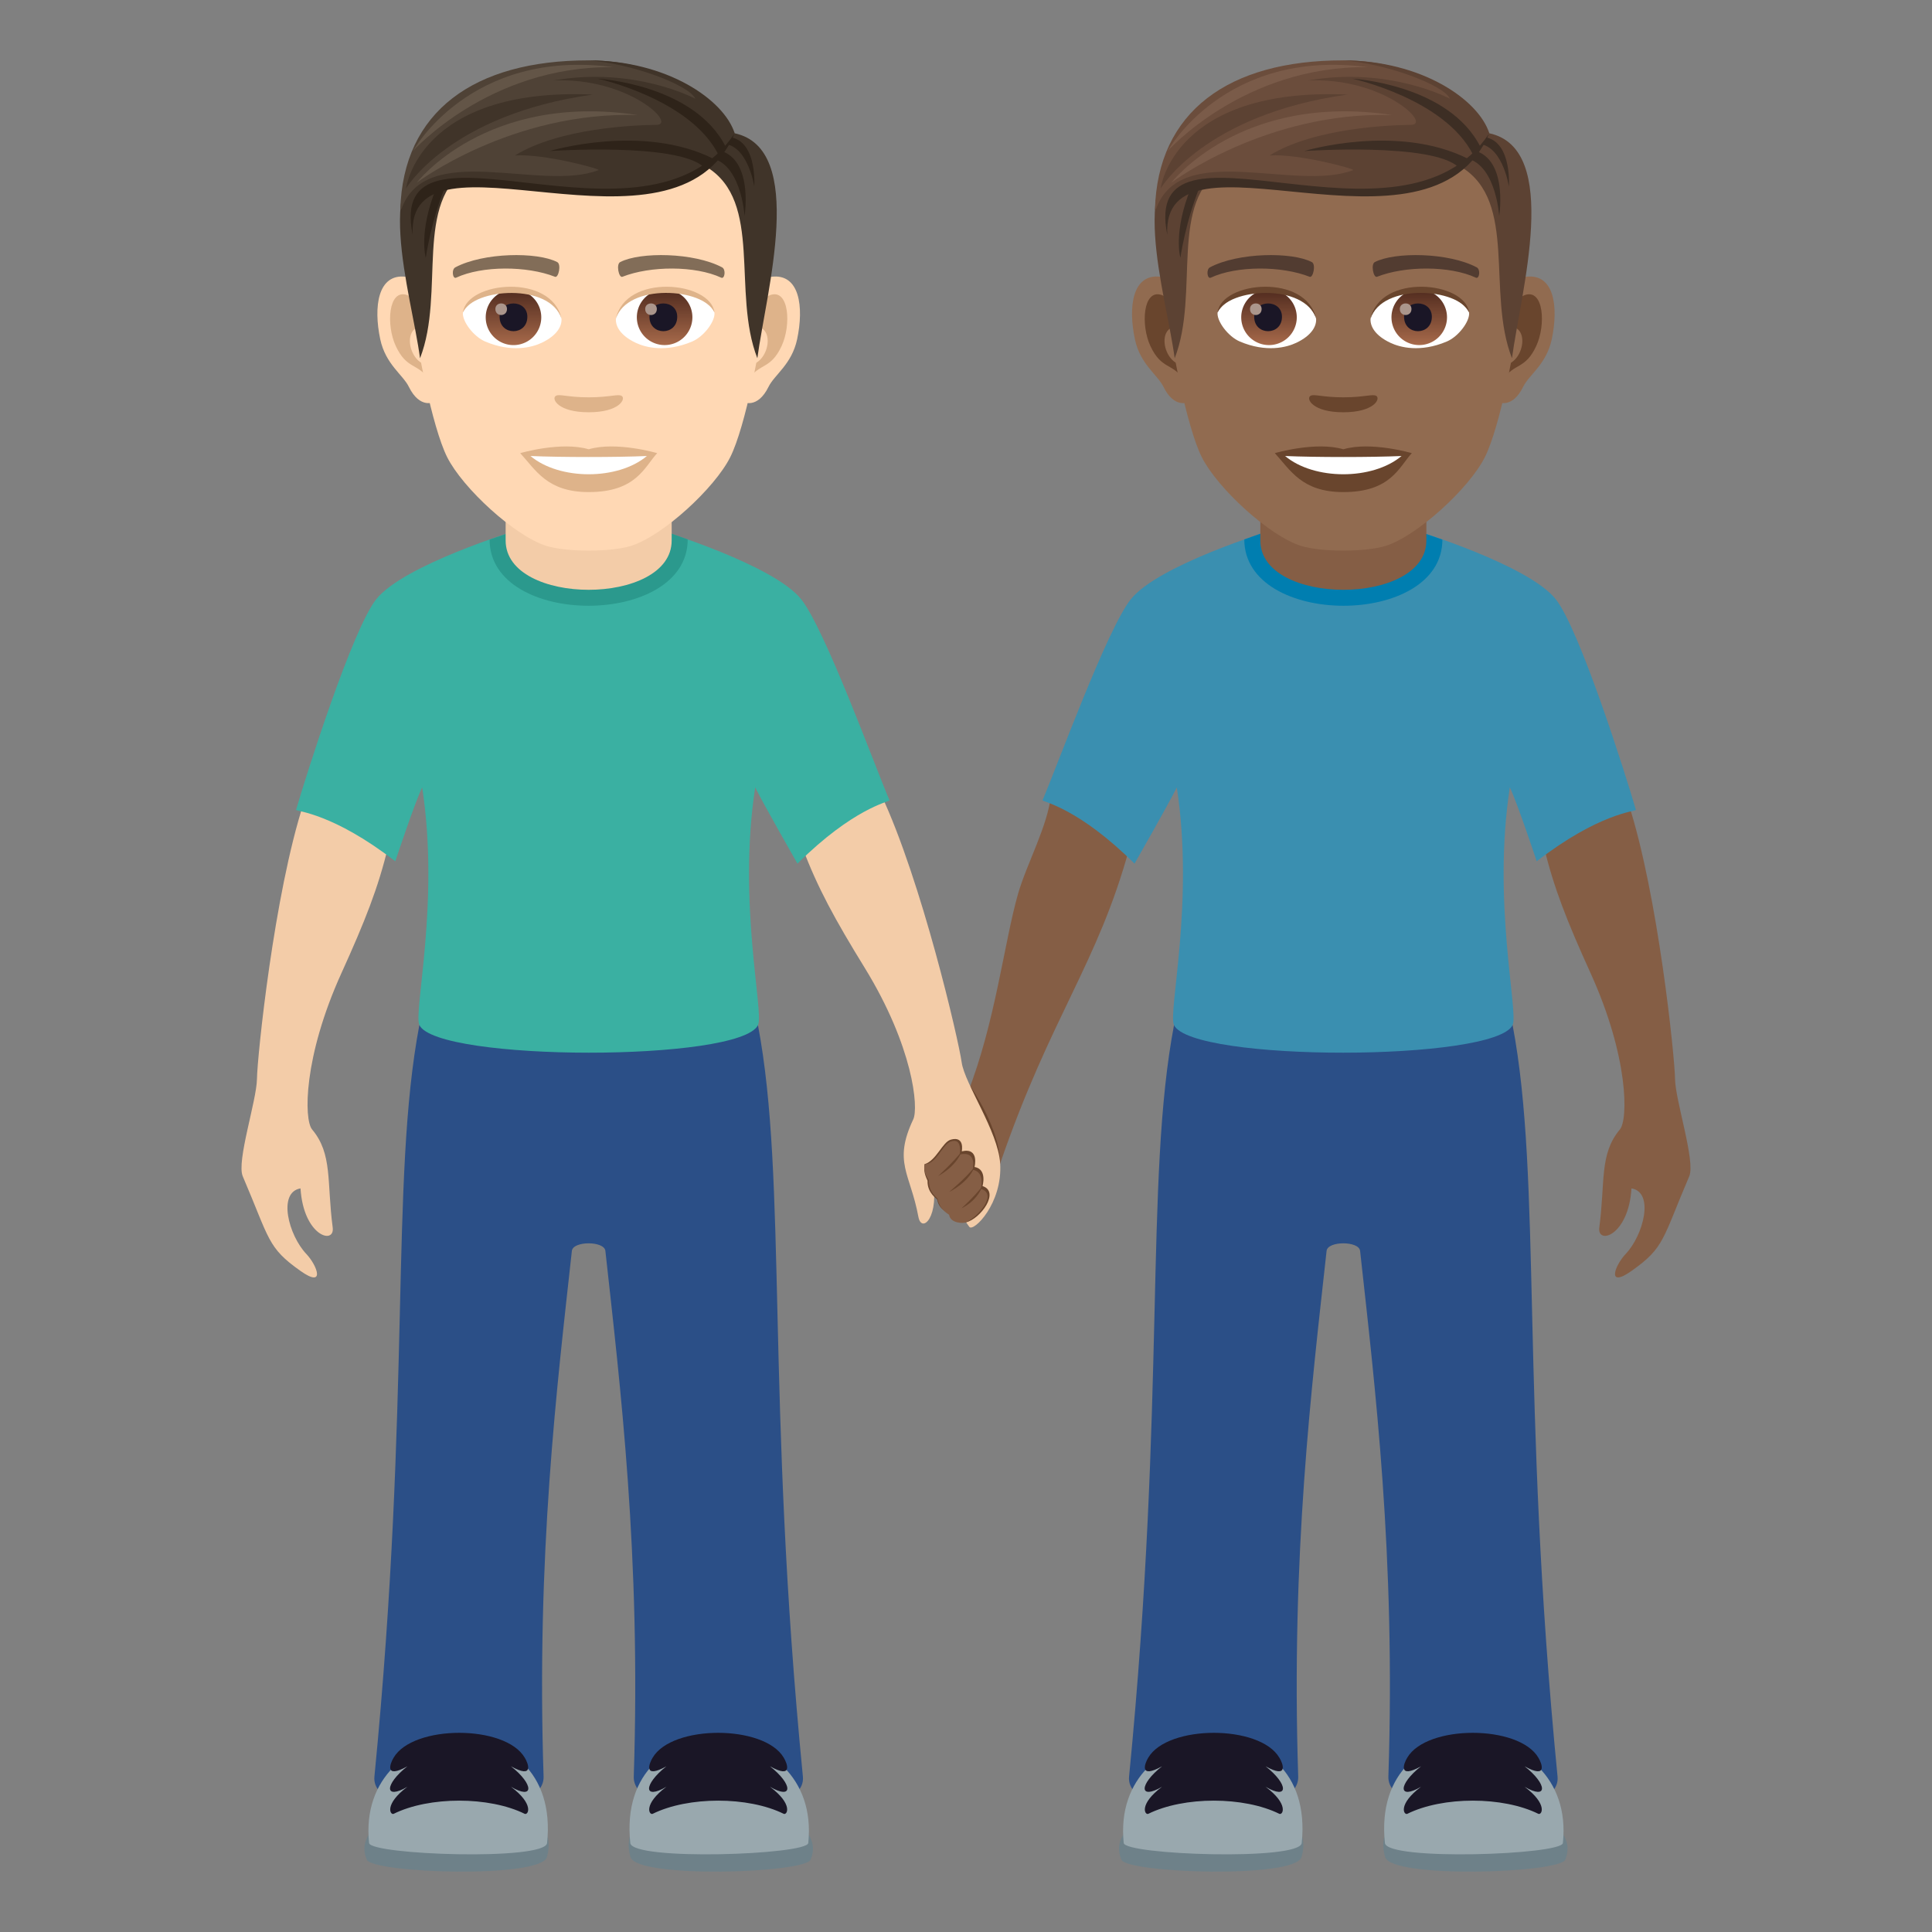 <svg xmlns="http://www.w3.org/2000/svg" xml:space="preserve" style="enable-background:new 0 0 64 64" viewBox="0 0 64 64"><rect x="0" y="0" width="64" height="64" fill="#808080" stroke="none"/><path d="M51.14 28.035c.735-1.438 2.798-1.438 2.798-1.438.984 3.016 1.54 8.407 1.55 9.145.01.719.682 2.728.471 3.223-.896 2.093-.81 2.357-1.91 3.134-.831.59-.57-.166-.193-.564.584-.617.955-2.037.189-2.168-.098 1.582-1.144 1.88-1.066 1.295.2-1.514-.001-2.432.681-3.246.276-.328.295-2.397-.974-5.188-.77-1.697-1.217-2.818-1.545-4.193zm-13.726.051c-.55-1.518-2.597-1.774-2.597-1.774-.096 1.03-.806 2.293-1.095 3.305-.458 1.604-.753 4.27-1.675 6.61-.175.443.892 2.873 1.085 2.314 1.689-4.908 3.227-6.596 4.282-10.455z" style="fill:#855e45"/><path d="M33.132 38.54c.005-1.146-.99-2.56-.99-2.56-.097 1.029-.065 6.42.99 2.56z" style="fill:#69452d"/><path d="M38.89 33.957h11.217c.979 5.166.256 12.302 1.489 24.896.156 1.586-5.654 1.596-5.604 0 .243-7.346-.445-12.937-.937-17.416-.037-.334-1.073-.334-1.11 0-.492 4.479-1.181 10.07-.94 17.416.054 1.596-5.759 1.586-5.603 0 1.233-12.594.51-19.73 1.489-24.896z" style="fill:#2b4f87"/><path d="M37.463 19.848c.906-1.135 4.635-2.272 4.635-2.272H46.9s3.73 1.137 4.634 2.271c.793.993 2.32 5.817 2.658 6.983-.044.055-1.226.111-3.287 1.701 0 0-.64-1.933-.89-2.447-.588 3.814.297 7.449.092 7.873-.584 1.213-10.626 1.226-11.217 0-.205-.424.68-4.059.093-7.873-.252.514-1.4 2.525-1.4 2.525-1.847-1.834-3.012-2.039-3.049-2.097.48-1.116 2.135-5.672 2.928-6.665z" style="fill:#3a8fb0"/><path d="M51.854 61.601c-.184.453-5.762.637-5.971-.084-.809-2.793 6.88-2.144 5.97.084z" style="fill:#6e8189"/><path d="M51.773 61.052c-.04.393-5.834.598-5.896 0-.496-4.752 6.35-4.355 5.896 0z" style="fill:#99a8ae"/><path d="M46.617 58.226c.645-1.101 3.703-1.096 4.344 0 .117.192.316.715-.457.285.768.602.768 1.127 0 .678.773.578.574.943.457.897-1.176-.583-3.166-.583-4.344 0-.119.046-.316-.319.457-.897-.767.45-.767-.076 0-.678-.773.43-.576-.094-.457-.285z" style="fill:#1a1626"/><path d="M37.145 61.601c.183.453 5.761.637 5.97-.084.809-2.793-6.88-2.144-5.97.084z" style="fill:#6e8189"/><path d="M37.225 61.052c.04.393 5.834.598 5.896 0 .496-4.752-6.348-4.355-5.896 0z" style="fill:#99a8ae"/><path d="M42.38 58.226c-.644-1.101-3.7-1.096-4.343 0-.117.192-.316.715.457.285-.767.602-.767 1.127 0 .678-.773.578-.574.943-.457.897 1.178-.583 3.166-.583 4.344 0 .119.046.316-.319-.457-.897.767.45.767-.076 0-.678.773.43.576-.094.457-.285z" style="fill:#1a1626"/><path d="M47.781 17.875c0 2.926-6.562 2.92-6.562-.006l.59-.21h5.345l.627.216z" style="fill:#007eb0"/><path d="M47.25 17.906c0 2.176-5.5 2.176-5.5 0V15.5h5.5v2.406z" style="fill:#855e45"/><path d="M50.556 9.167c-.937.113-1.614 3.25-1.024 4.078.083.116.566.3.924-.43.198-.405.77-.743.948-1.577.227-1.07.086-2.184-.848-2.07zm-12.113 0c.937.113 1.614 3.25 1.024 4.078-.083.116-.566.3-.925-.43-.198-.405-.77-.743-.947-1.577-.228-1.07-.086-2.184.848-2.07z" style="fill:#916b50"/><path d="M50.531 9.768c-.244.077-.512.45-.656 1.069.855-.184.641 1.24-.102 1.265.007.144.016.29.034.446.358-.52.722-.311 1.082-1.084.325-.697.248-1.886-.358-1.696zm-11.407 1.067c-.145-.618-.412-.99-.656-1.067-.605-.19-.684 1-.359 1.696.36.772.725.564 1.083 1.083.018-.154.028-.302.033-.445-.735-.035-.946-1.44-.101-1.267z" style="fill:#69452d"/><path d="M44.499 3.135c-4.063 0-6.02 3.07-5.775 7.34.049.86.583 3.662 1.086 4.667.515 1.028 2.237 2.614 3.292 2.943.667.206 2.128.206 2.794 0 1.055-.329 2.779-1.915 3.293-2.943.505-1.005 1.037-3.807 1.085-4.667.247-4.269-1.71-7.34-5.775-7.34z" style="fill:#916b50"/><path d="M48.914 8.854c-.93-.492-2.707-.516-3.37-.173-.142.066-.048.532.071.488.923-.365 2.412-.373 3.276.03.116.053.164-.277.023-.345zm-8.829 0c.93-.492 2.707-.516 3.37-.173.142.066.048.532-.071.488-.925-.365-2.412-.373-3.277.03-.114.053-.162-.277-.022-.345z" style="fill:#523c31"/><path d="M45.596 13.118c-.116-.08-.388.044-1.097.044-.707 0-.98-.125-1.096-.044-.138.098.082.539 1.096.539 1.015 0 1.236-.441 1.097-.54z" style="fill:#69452d"/><path d="M43.595 10.528c.035.27-.148.588-.653.827-.32.152-.99.33-1.867-.04-.393-.165-.776-.68-.741-.966.475-.897 2.816-1.028 3.261.18z" style="fill:#fff"/><linearGradient id="a" x1="-1207.767" x2="-1207.767" y1="169.796" y2="169.516" gradientTransform="translate(7977.155 -1104.145) scale(6.57)" gradientUnits="userSpaceOnUse"><stop offset="0" style="stop-color:#a6694a"/><stop offset="1" style="stop-color:#4f2a1e"/></linearGradient><path d="M42.007 9.592a.92.92 0 1 1 0 1.839.92.92 0 0 1 0-1.839z" style="fill:url(#a)"/><path d="M41.547 10.494c0 .636.92.636.92 0 0-.59-.92-.59-.92 0z" style="fill:#1a1626"/><path d="M41.408 10.236c0 .266.385.266.385 0 0-.246-.385-.246-.385 0z" style="fill:#ab968c"/><path d="M43.6 10.564c-.374-1.199-2.92-1.022-3.266-.216.127-1.032 2.948-1.305 3.266.216z" style="fill:#69452d"/><path d="M45.404 10.528c-.035.27.147.588.653.827.32.152.989.33 1.866-.04.394-.165.777-.68.742-.966-.475-.897-2.817-1.028-3.261.18z" style="fill:#fff"/><linearGradient id="b" x1="-1209.71" x2="-1209.71" y1="169.796" y2="169.516" gradientTransform="translate(7994.886 -1104.145) scale(6.57)" gradientUnits="userSpaceOnUse"><stop offset="0" style="stop-color:#a6694a"/><stop offset="1" style="stop-color:#4f2a1e"/></linearGradient><path d="M46.97 9.592a.92.92 0 1 1 .002 1.838.92.92 0 0 1-.001-1.838z" style="fill:url(#b)"/><path d="M46.512 10.494c0 .636.92.636.92 0 0-.59-.92-.59-.92 0z" style="fill:#1a1626"/><path d="M46.371 10.236c0 .266.386.266.386 0 0-.246-.386-.246-.386 0z" style="fill:#ab968c"/><path d="M45.4 10.564c.372-1.198 2.917-1.027 3.265-.216-.13-1.032-2.948-1.305-3.266.216z" style="fill:#69452d"/><path d="m49.336 4.415-.925 1.12c1.872 1.148.824 4.147 1.675 6.332.29-2.18 1.644-6.935-.75-7.452zm-9.71.554.924.566c-1.872 1.148-.787 4.147-1.637 6.333-.29-2.18-1.681-6.383.713-6.899z" style="fill:#5c4233"/><path d="M48.356 5.218c1.189-.004 1.307 1.938 1.307 1.938s.357-2.212-1.154-2.212l-.153.274zm-8.608.96c-.477 1.164-.646 2.36-.646 2.36s-.251-.838.35-2.318l.296-.042z" style="fill:#3d2e24"/><path d="M48.83 4.765c.929-.097 1.154 1.413 1.154 1.413s.127-1.758-1.053-1.64l-.101.227z" style="fill:#3d2e24"/><path d="M49.335 4.415S47.95 2 44.481 2c-3.767 0-6.141 1.688-6.222 4.956 2.307-2.275 8.384 1.261 11.076-2.54z" style="fill:#6b4d3c"/><path d="M49.335 4.415C48.98 3.3 47.091 2 44.481 2c1.446.102 3.353.819 3.55 1.271 0 0-2.001-1.078-4.702-.605 2.476-.112 4.11 1.462 3.415 1.47-.678.008-3.195.093-4.688 1.014.96-.065 2.857.452 2.77.485-1.912.74-5.75-1.02-6.539 1.32 2.965-2.54 8.62 1.551 11.048-2.54z" style="fill:#5c4233"/><path d="M49.335 4.415c-1.979 4.68-10.873-.553-10.667 3.365-.908-4.496 7.74 1.05 10.667-3.365z" style="fill:#3d2e24"/><path d="M48.793 5.116c-.94-1.846-3.991-2.51-3.991-2.51s3.19.182 4.24 2.263l-.249.247zm-.483.419c-.876-.821-5.102-.532-5.102-.532s3.08-.93 5.437.264l-.335.268z" style="fill:#3d2e24"/><path d="M38.448 6.243s.414-3.361 6.192-3.11c-4.75.659-6.192 3.11-6.192 3.11z" style="fill:#5c4233"/><path d="M38.805 6.05s2.29-2.995 7.315-2.24c-4.193-.122-7.315 2.24-7.315 2.24zm-.125-1.047s2.512-2.826 6.632-2.778c-4.76-.633-6.632 2.778-6.632 2.778z" style="fill:#7a5b49"/><path d="M44.5 14.883c-.914-.27-2.27.128-2.27.128.517.561.894 1.29 2.27 1.29 1.574 0 1.842-.827 2.268-1.29 0 0-1.355-.398-2.269-.128z" style="fill:#69452d"/><path d="M42.571 15.106c.958.804 2.893.808 3.857 0-1.02.044-2.829.044-3.857 0z" style="fill:#fff"/><path d="M12.86 28.035c-.735-1.438-2.798-1.438-2.798-1.438-.984 3.016-1.54 8.407-1.55 9.145-.01.719-.682 2.728-.471 3.223.896 2.093.81 2.357 1.91 3.134.831.59.57-.166.193-.564-.584-.617-.955-2.037-.189-2.168.098 1.582 1.143 1.88 1.066 1.295-.2-1.514.001-2.432-.681-3.246-.276-.328-.295-2.397.974-5.188.77-1.697 1.217-2.818 1.545-4.193zm13.726.051c.55-1.518 2.597-1.774 2.597-1.774 1.351 2.87 2.573 8.15 2.674 8.881.1.711 1.209 2.285 1.275 3.348.082 1.33-.887 2.283-1.023 2.1-.39-.524-.89-1.461-1.231-1.672.278 1.336-.349 1.918-.456 1.336-.266-1.438-.844-1.797-.17-3.223.185-.389-.005-2.416-1.61-5.026-.977-1.587-1.559-2.646-2.056-3.97z" style="fill:#f3cca8"/><path d="M25.11 33.957H13.892c-.98 5.166-.256 12.302-1.489 24.896-.156 1.586 5.654 1.596 5.604 0-.242-7.346.445-12.937.937-17.416.037-.334 1.073-.334 1.11 0 .492 4.479 1.181 10.07.94 17.416-.054 1.596 5.759 1.586 5.603 0-1.233-12.594-.51-19.73-1.489-24.896z" style="fill:#2b4f87"/><path d="M26.537 19.848c-.906-1.135-4.635-2.272-4.635-2.272H17.1s-3.73 1.137-4.634 2.271c-.793.993-2.32 5.817-2.659 6.983.045.055 1.227.111 3.288 1.701 0 0 .64-1.933.89-2.447.588 3.814-.297 7.449-.092 7.873.584 1.213 10.626 1.226 11.217 0 .205-.424-.68-4.059-.093-7.873.252.514 1.4 2.525 1.4 2.525 1.847-1.834 3.012-2.039 3.049-2.097-.48-1.116-2.135-5.672-2.928-6.665z" style="fill:#3ab0a2"/><path d="M12.146 61.601c.184.453 5.762.637 5.971-.084.809-2.793-6.88-2.144-5.97.084z" style="fill:#6e8189"/><path d="M12.226 61.052c.041.393 5.834.598 5.897 0 .496-4.752-6.35-4.355-5.897 0z" style="fill:#99a8ae"/><path d="M17.383 58.226c-.645-1.101-3.703-1.096-4.344 0-.117.192-.316.715.457.285-.768.602-.768 1.127 0 .678-.773.578-.574.943-.457.897 1.176-.583 3.166-.583 4.344 0 .119.046.316-.319-.457-.897.767.45.767-.076 0-.678.773.43.576-.094.457-.285z" style="fill:#1a1626"/><path d="M26.855 61.601c-.183.453-5.761.637-5.97-.084-.809-2.793 6.88-2.144 5.97.084z" style="fill:#6e8189"/><path d="M26.775 61.052c-.04.393-5.834.598-5.896 0-.496-4.752 6.348-4.355 5.896 0z" style="fill:#99a8ae"/><path d="M21.62 58.226c.644-1.101 3.7-1.096 4.343 0 .117.192.316.715-.457.285.767.602.767 1.127 0 .678.773.578.574.943.457.897-1.178-.583-3.166-.583-4.344 0-.119.046-.316-.319.457-.897-.767.45-.767-.076 0-.678-.773.43-.576-.094-.457-.285z" style="fill:#1a1626"/><path d="M16.219 17.875c0 2.926 6.562 2.92 6.562-.006l-.59-.21h-5.345l-.627.216z" style="fill:#2b998d"/><path d="M16.75 17.906c0 2.176 5.5 2.176 5.5 0V15.5h-5.5v2.406z" style="fill:#f3cca8"/><path d="M30.63 38.564c-.061.3.097.518.096.554-.012.403.312.593.318.62.082.406.428.422.433.453.044.279.425.323.524.3.48-.114 1.135-1.013.546-1.201 0 0 .165-.557-.264-.633 0 0 .17-.655-.423-.518 0 0 .11-.52-.365-.386-.272.076-.475.688-.864.811z" style="fill:#69452d"/><path d="M30.63 38.564c-.061.3.142.506.141.541-.012.404.28.575.286.604.083.404.38.507.385.538.044.279.466.286.56.243.404-.188 1.062-.94.487-1.108 0 0 .16-.557-.269-.633 0 0 .165-.641-.427-.504 0 0 .102-.575-.3-.43-.28.1-.471.75-.862.75z" style="fill:#855e45"/><path d="M31.86 38.139c-.288.37-.783.818-.783.818s.577-.289.783-.818zm.423.518c-.288.37-.843.829-.843.829s.637-.3.843-.83zm.264.633c-.288.37-.698.737-.698.737s.493-.208.698-.737z" style="fill:#69452d"/><path d="M25.558 9.167c-.937.113-1.614 3.25-1.024 4.078.083.116.566.3.924-.43.198-.405.77-.743.948-1.577.227-1.07.086-2.184-.848-2.07zm-12.114 0c.938.113 1.615 3.25 1.025 4.078-.083.116-.566.3-.925-.43-.198-.405-.77-.743-.948-1.577-.227-1.07-.085-2.184.848-2.07z" style="fill:#ffd8b4"/><path d="M25.533 9.768c-.245.077-.512.45-.656 1.069.855-.184.641 1.24-.102 1.265.007.144.016.29.034.446.358-.52.722-.311 1.082-1.084.325-.697.248-1.886-.358-1.696zm-11.407 1.067c-.145-.618-.412-.99-.656-1.067-.606-.19-.684 1-.359 1.696.36.772.725.564 1.083 1.083.018-.154.028-.302.033-.445-.735-.035-.946-1.44-.101-1.267z" style="fill:#deb38a"/><path d="M19.501 3.135c-4.063 0-6.02 3.07-5.775 7.34.049.86.583 3.662 1.086 4.667.515 1.029 2.237 2.614 3.292 2.943.667.206 2.127.206 2.794 0 1.055-.329 2.779-1.914 3.293-2.943.505-1.005 1.037-3.807 1.085-4.667.247-4.269-1.71-7.34-5.775-7.34z" style="fill:#ffd8b4"/><path d="M23.916 8.854c-.93-.492-2.707-.516-3.37-.173-.143.066-.048.532.071.488.923-.365 2.412-.373 3.276.03.116.053.163-.277.023-.345zm-8.829 0c.93-.492 2.707-.516 3.37-.173.142.066.048.532-.071.488-.925-.365-2.412-.373-3.277.03-.115.053-.162-.277-.022-.345z" style="fill:#826d58"/><path d="M20.598 13.118c-.116-.08-.388.044-1.097.044-.707 0-.98-.125-1.096-.044-.139.098.082.539 1.096.539 1.015 0 1.236-.441 1.097-.54z" style="fill:#deb38a"/><path d="M18.597 10.528c.035.27-.148.588-.653.827-.321.152-.99.33-1.867-.04-.393-.165-.776-.68-.742-.966.476-.897 2.817-1.028 3.262.18z" style="fill:#fff"/><linearGradient id="c" x1="-1211.572" x2="-1211.572" y1="169.796" y2="169.516" gradientTransform="translate(7977.155 -1104.145) scale(6.57)" gradientUnits="userSpaceOnUse"><stop offset="0" style="stop-color:#a6694a"/><stop offset="1" style="stop-color:#4f2a1e"/></linearGradient><path d="M17.01 9.592a.92.92 0 1 1 0 1.84.92.92 0 0 1 0-1.84z" style="fill:url(#c)"/><path d="M16.55 10.494c0 .636.919.636.919 0 0-.59-.92-.59-.92 0z" style="fill:#1a1626"/><path d="M16.41 10.236c0 .266.385.266.385 0 0-.246-.385-.246-.385 0z" style="fill:#ab968c"/><path d="M18.602 10.564c-.374-1.199-2.92-1.021-3.266-.216.127-1.032 2.947-1.305 3.266.216z" style="fill:#deb38a"/><path d="M20.406 10.528c-.035.27.147.588.653.827.32.152.988.33 1.866-.04.394-.165.777-.68.742-.966-.475-.897-2.817-1.028-3.261.18z" style="fill:#fff"/><linearGradient id="d" x1="-1213.515" x2="-1213.515" y1="169.796" y2="169.516" gradientTransform="translate(7994.886 -1104.145) scale(6.57)" gradientUnits="userSpaceOnUse"><stop offset="0" style="stop-color:#a6694a"/><stop offset="1" style="stop-color:#4f2a1e"/></linearGradient><path d="M21.973 9.592a.92.92 0 1 1 .001 1.838.92.92 0 0 1-.001-1.838z" style="fill:url(#d)"/><path d="M21.514 10.494c0 .636.92.636.92 0 0-.59-.92-.59-.92 0z" style="fill:#1a1626"/><path d="M21.373 10.236c0 .266.386.266.386 0 0-.246-.386-.246-.386 0z" style="fill:#ab968c"/><path d="M20.401 10.564c.373-1.198 2.918-1.027 3.266-.216-.13-1.032-2.948-1.305-3.266.216z" style="fill:#deb38a"/><path d="m24.338 4.415-.925 1.12c1.872 1.148.824 4.147 1.675 6.332.29-2.18 1.643-6.935-.75-7.452zm-9.71.555.924.565c-1.872 1.148-.787 4.147-1.638 6.333-.289-2.18-1.68-6.383.714-6.899z" style="fill:#403429"/><path d="M23.358 5.218c1.189-.004 1.307 1.938 1.307 1.938s.357-2.212-1.154-2.212l-.153.274zm-8.608.96c-.477 1.164-.646 2.36-.646 2.36s-.251-.838.35-2.318l.296-.042z" style="fill:#2e2319"/><path d="M23.831 4.765c.93-.097 1.155 1.413 1.155 1.413s.127-1.758-1.053-1.64l-.102.227z" style="fill:#2e2319"/><path d="M24.337 4.415S22.952 2 19.483 2c-3.767 0-6.141 1.688-6.222 4.956 2.307-2.275 8.384 1.261 11.076-2.54z" style="fill:#4f4236"/><path d="M24.337 4.415C23.982 3.3 22.093 2 19.483 2c1.446.102 3.353.819 3.55 1.271 0 0-2.002-1.078-4.702-.605 2.476-.112 4.11 1.462 3.415 1.47-.678.008-3.195.093-4.689 1.014.961-.065 2.858.452 2.772.485-1.913.74-5.752-1.02-6.54 1.32 2.965-2.54 8.62 1.551 11.048-2.54z" style="fill:#403429"/><path d="M24.337 4.415c-1.979 4.68-10.874-.553-10.667 3.365-.908-4.496 7.74 1.05 10.667-3.365z" style="fill:#2e2319"/><path d="M23.795 5.116c-.94-1.846-3.991-2.51-3.991-2.51s3.189.182 4.24 2.263l-.249.247zm-.483.419c-.876-.821-5.102-.532-5.102-.532s3.08-.93 5.437.264l-.335.268z" style="fill:#2e2319"/><path d="M13.45 6.243s.414-3.361 6.192-3.11c-4.75.659-6.192 3.11-6.192 3.11z" style="fill:#403429"/><path d="M13.807 6.05s2.29-2.995 7.315-2.24c-4.193-.122-7.315 2.24-7.315 2.24zm-.126-1.047s2.513-2.826 6.633-2.778c-4.76-.633-6.633 2.778-6.633 2.778z" style="fill:#635547"/><path d="M19.501 14.883c-.913-.27-2.268.128-2.268.128.516.561.893 1.29 2.268 1.29 1.575 0 1.843-.827 2.269-1.29 0 0-1.355-.398-2.269-.128z" style="fill:#deb38a"/><path d="M17.573 15.106c.958.804 2.893.808 3.856 0-1.02.044-2.828.044-3.856 0z" style="fill:#fff"/></svg>